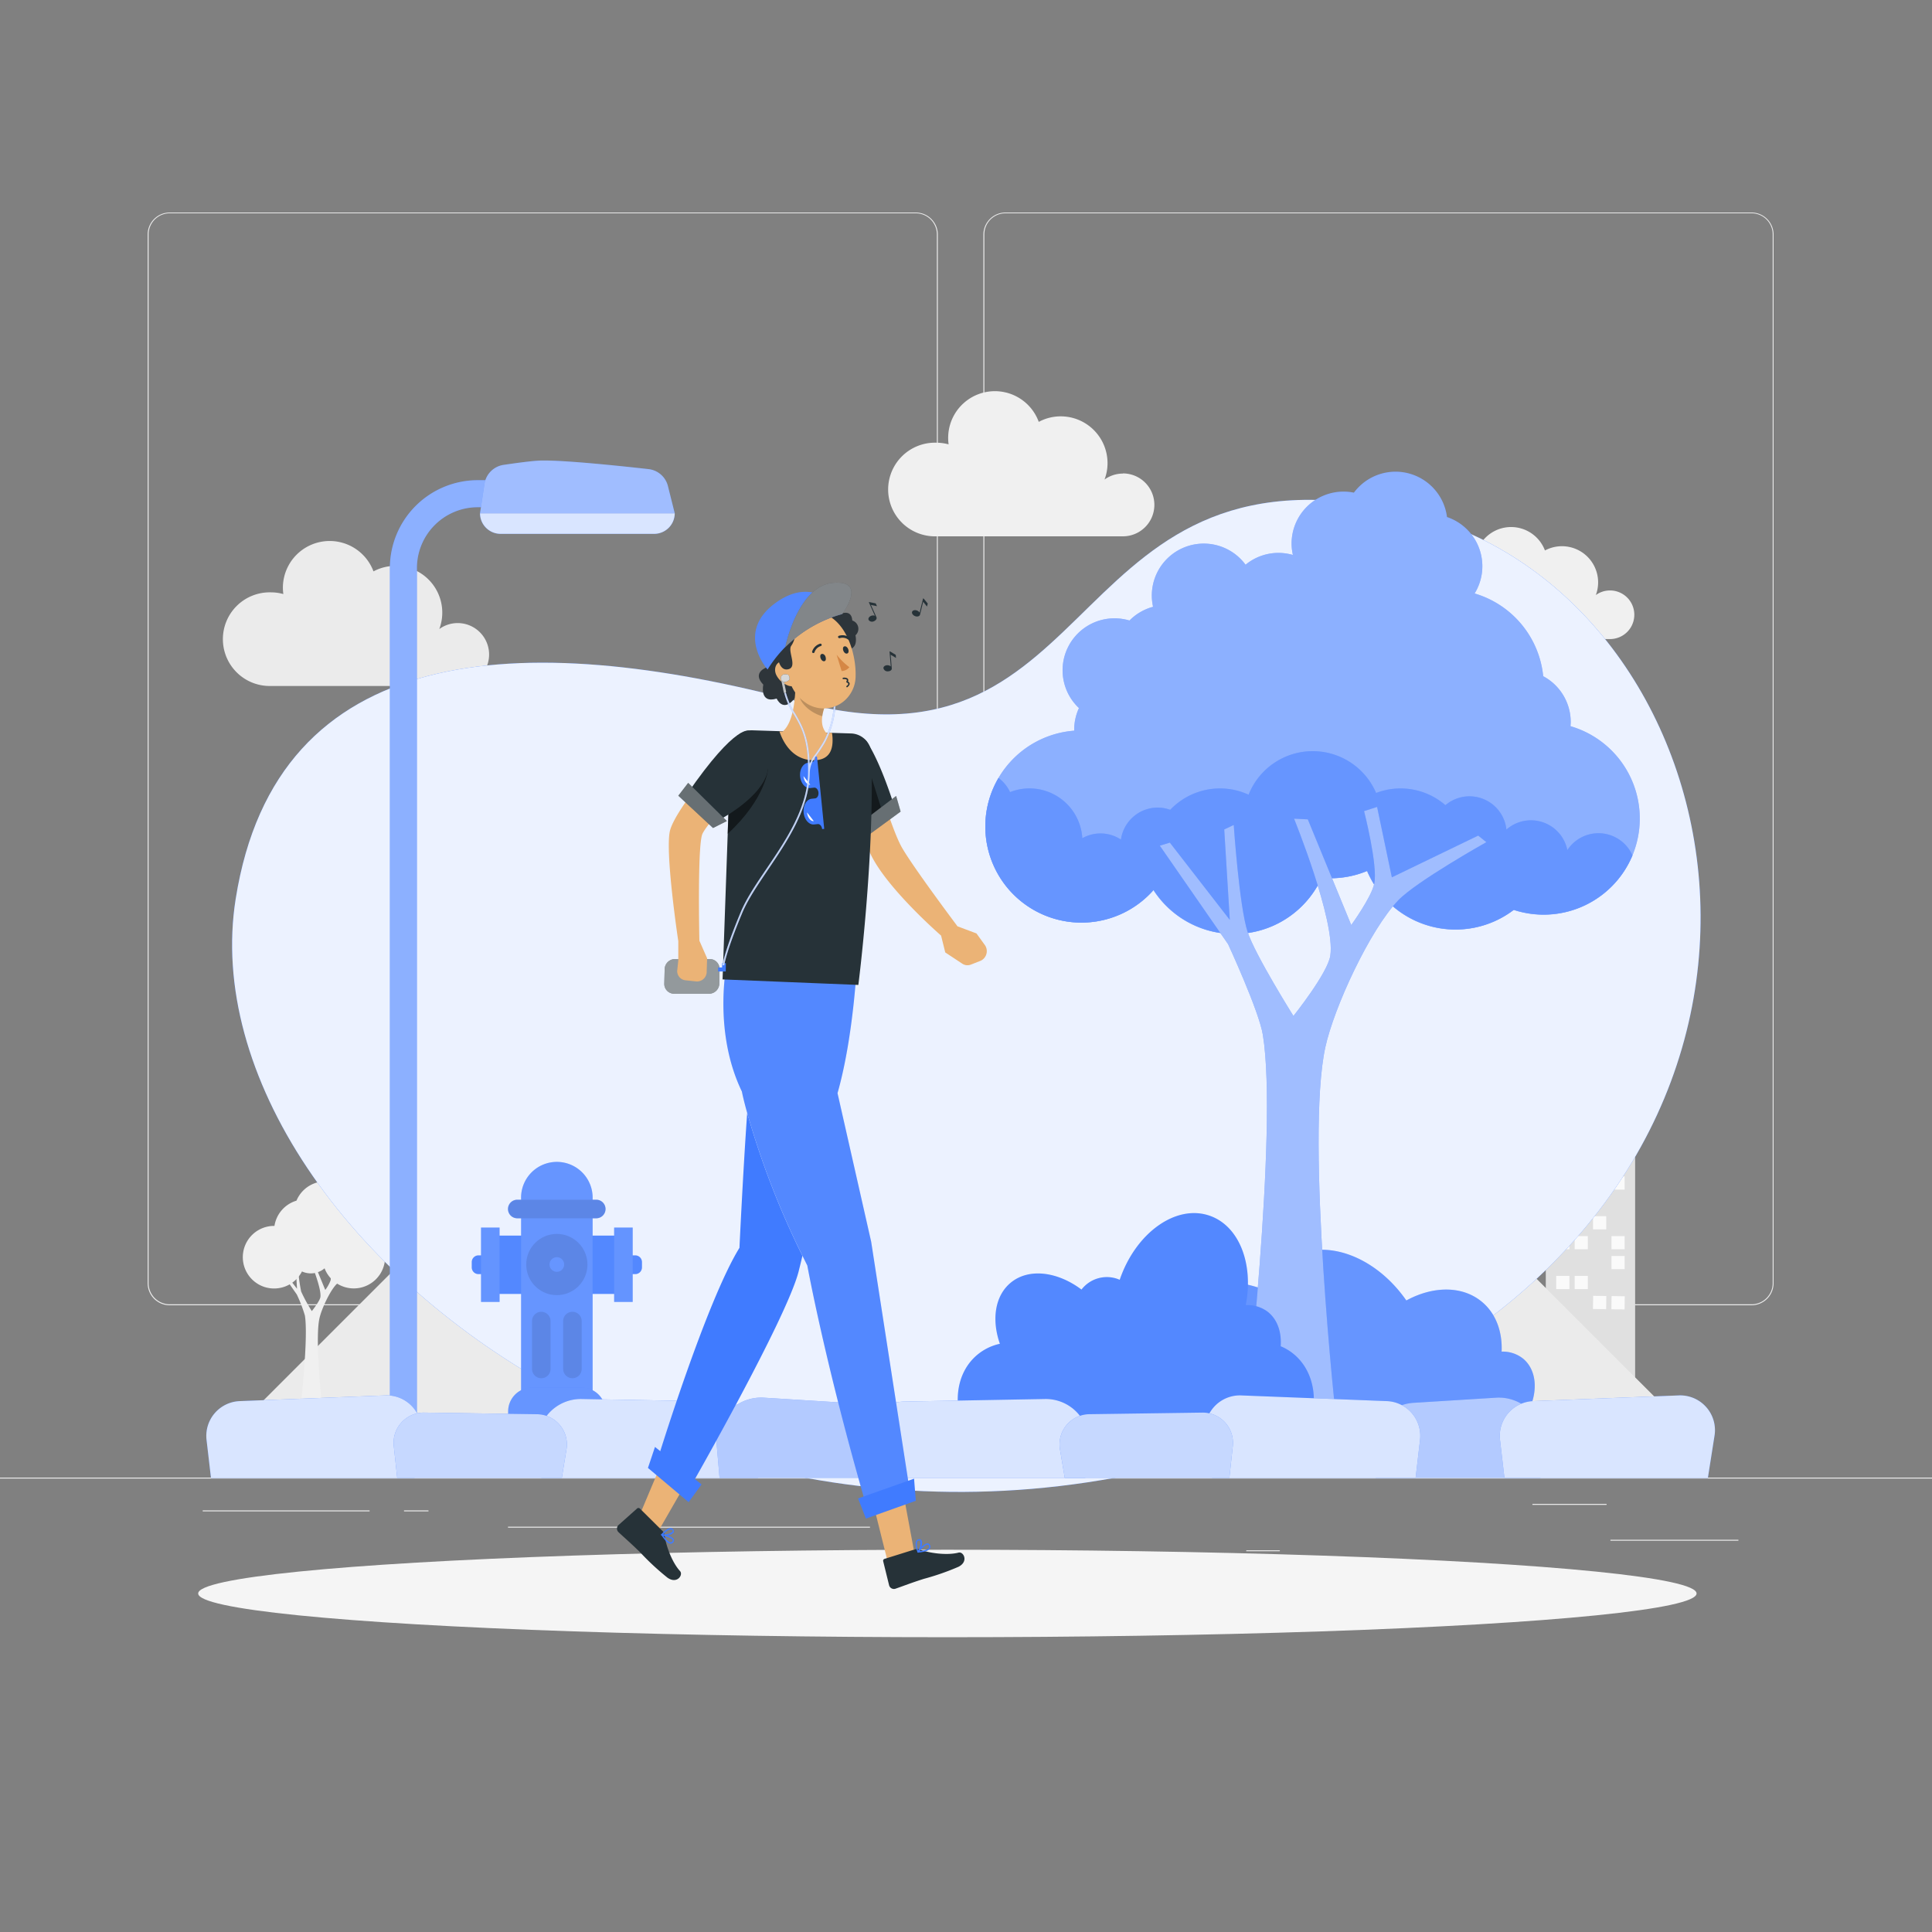 <svg xmlns="http://www.w3.org/2000/svg" viewBox="0 0 500 500"><rect x="0" y="0" width="500" height="500" fill="#808080" stroke="none"/><g id="background-complete"><rect x="416.78" y="398.49" width="33.12" height="0.25" style="fill:#ebebeb"></rect><rect x="322.53" y="401.21" width="8.69" height="0.25" style="fill:#ebebeb"></rect><rect x="396.59" y="389.21" width="19.19" height="0.25" style="fill:#ebebeb"></rect><rect x="52.46" y="390.89" width="43.19" height="0.25" style="fill:#ebebeb"></rect><rect x="104.56" y="390.89" width="6.33" height="0.25" style="fill:#ebebeb"></rect><rect x="131.47" y="395.11" width="93.68" height="0.25" style="fill:#ebebeb"></rect><path d="M237,337.8H43.92a5.71,5.71,0,0,1-5.71-5.71V60.66A5.71,5.71,0,0,1,43.92,55H237a5.71,5.71,0,0,1,5.71,5.71V332.09A5.71,5.71,0,0,1,237,337.8ZM43.92,55.2a5.47,5.47,0,0,0-5.46,5.46V332.09a5.47,5.47,0,0,0,5.46,5.46H237a5.47,5.47,0,0,0,5.46-5.46V60.66A5.47,5.47,0,0,0,237,55.2Z" style="fill:#ebebeb"></path><path d="M453.31,337.8H260.21a5.72,5.72,0,0,1-5.71-5.71V60.66A5.72,5.72,0,0,1,260.21,55h193.1A5.71,5.71,0,0,1,459,60.66V332.09A5.71,5.71,0,0,1,453.31,337.8ZM260.21,55.2a5.47,5.47,0,0,0-5.46,5.46V332.09a5.47,5.47,0,0,0,5.46,5.46h193.1a5.47,5.47,0,0,0,5.46-5.46V60.66a5.47,5.47,0,0,0-5.46-5.46Z" style="fill:#ebebeb"></path><rect y="382.4" width="500" height="0.25" style="fill:#ebebeb"></rect><rect x="118.01" y="253.28" width="33.86" height="63.91" style="fill:#e0e0e0"></rect><rect x="143.97" y="258.79" width="5.66" height="5.66" style="fill:#fafafa"></rect><rect x="120.26" y="267.32" width="5.66" height="5.66" style="fill:#fafafa"></rect><rect x="136.07" y="267.32" width="5.66" height="5.66" style="fill:#fafafa"></rect><rect x="143.97" y="267.32" width="5.66" height="5.66" style="fill:#fafafa"></rect><rect x="128.16" y="275.86" width="5.66" height="5.66" style="fill:#fafafa"></rect><rect x="120.26" y="284.39" width="5.66" height="5.66" style="fill:#fafafa"></rect><rect x="136.07" y="284.39" width="5.66" height="5.66" style="fill:#fafafa"></rect><rect x="143.97" y="284.39" width="5.66" height="5.66" style="fill:#fafafa"></rect><rect x="143.97" y="293.1" width="5.66" height="5.66" transform="translate(4.26 -2.07) rotate(0.82)" style="fill:#fafafa"></rect><rect x="128.16" y="301.46" width="5.66" height="5.66" style="fill:#fafafa"></rect><rect x="136.07" y="301.46" width="5.66" height="5.66" style="fill:#fafafa"></rect><polygon points="395.55 333.64 374.4 333.64 374.4 261.39 395.55 269.98 395.55 333.64" style="fill:#e0e0e0"></polygon><rect x="381.15" y="268.86" width="3.19" height="3.19" style="fill:#fafafa"></rect><rect x="376.7" y="273.67" width="3.19" height="3.19" style="fill:#fafafa"></rect><rect x="376.7" y="278.48" width="3.19" height="3.19" style="fill:#fafafa"></rect><rect x="381.15" y="278.48" width="3.19" height="3.19" style="fill:#fafafa"></rect><rect x="385.6" y="278.48" width="3.19" height="3.19" style="fill:#fafafa"></rect><rect x="376.7" y="288.1" width="3.19" height="3.19" style="fill:#fafafa"></rect><rect x="385.6" y="288.1" width="3.19" height="3.19" style="fill:#fafafa"></rect><rect x="381.15" y="292.91" width="3.19" height="3.19" style="fill:#fafafa"></rect><rect x="376.7" y="297.72" width="3.19" height="3.19" style="fill:#fafafa"></rect><rect x="385.6" y="297.72" width="3.19" height="3.19" style="fill:#fafafa"></rect><rect x="390.06" y="297.72" width="3.19" height="3.19" style="fill:#fafafa"></rect><rect x="381.15" y="302.53" width="3.19" height="3.19" style="fill:#fafafa"></rect><rect x="376.7" y="307.34" width="3.19" height="3.19" style="fill:#fafafa"></rect><rect x="381.15" y="307.34" width="3.19" height="3.19" style="fill:#fafafa"></rect><rect x="390.06" y="307.34" width="3.19" height="3.19" style="fill:#fafafa"></rect><rect x="376.7" y="312.05" width="3.19" height="3.19" transform="translate(4.53 -5.39) rotate(0.82)" style="fill:#fafafa"></rect><rect x="385.6" y="312.18" width="3.19" height="3.19" transform="translate(4.54 -5.52) rotate(0.82)" style="fill:#fafafa"></rect><rect x="390.06" y="312.24" width="3.19" height="3.19" transform="translate(4.54 -5.58) rotate(0.82)" style="fill:#fafafa"></rect><rect x="381.15" y="316.95" width="3.19" height="3.19" style="fill:#fafafa"></rect><path d="M416.67,152.81A6.21,6.21,0,0,0,413,154a9.36,9.36,0,0,0-13.17-11.54,9.36,9.36,0,0,0-18.12,3.29,10.36,10.36,0,0,0,.09,1.25,9.13,9.13,0,0,0-2.46-.34,9.37,9.37,0,1,0,0,18.73h37.33a6.29,6.29,0,0,0,0-12.58Z" style="fill:#f0f0f0"></path><path d="M137.37,197.6a4.41,4.41,0,0,0-2.6.84,6.62,6.62,0,0,0-9.3-8.16,6.62,6.62,0,0,0-12.81,2.33,6.4,6.4,0,0,0,.07.88,6.7,6.7,0,0,0-1.74-.24,6.62,6.62,0,1,0,0,13.24h26.38a4.45,4.45,0,0,0,0-8.89Z" style="fill:#f0f0f0"></path><polygon points="421.24 289.18 421.24 285.24 413.27 285.24 413.27 289.18 400.05 289.18 400.05 358.36 423.17 358.36 423.17 289.18 421.24 289.18" style="fill:#e0e0e0"></polygon><rect x="407.52" y="294.16" width="3.41" height="3.41" style="fill:#fafafa"></rect><rect x="412.28" y="294.16" width="3.41" height="3.41" style="fill:#fafafa"></rect><rect x="402.75" y="299.31" width="3.41" height="3.41" style="fill:#fafafa"></rect><rect x="407.52" y="299.31" width="3.41" height="3.41" style="fill:#fafafa"></rect><rect x="417.05" y="299.31" width="3.41" height="3.41" style="fill:#fafafa"></rect><rect x="402.75" y="304.46" width="3.41" height="3.41" style="fill:#fafafa"></rect><rect x="412.28" y="304.46" width="3.41" height="3.41" style="fill:#fafafa"></rect><rect x="417.05" y="304.46" width="3.41" height="3.41" style="fill:#fafafa"></rect><rect x="402.75" y="314.75" width="3.41" height="3.41" style="fill:#fafafa"></rect><rect x="412.28" y="314.75" width="3.41" height="3.41" style="fill:#fafafa"></rect><rect x="402.75" y="319.9" width="3.41" height="3.41" style="fill:#fafafa"></rect><rect x="407.52" y="319.9" width="3.41" height="3.41" style="fill:#fafafa"></rect><rect x="417.05" y="319.9" width="3.41" height="3.41" style="fill:#fafafa"></rect><rect x="417.05" y="325.05" width="3.41" height="3.41" style="fill:#fafafa"></rect><rect x="402.75" y="330.2" width="3.41" height="3.41" style="fill:#fafafa"></rect><rect x="407.52" y="330.2" width="3.41" height="3.41" style="fill:#fafafa"></rect><rect x="412.28" y="335.38" width="3.41" height="3.41" transform="translate(4.87 -5.89) rotate(0.82)" style="fill:#fafafa"></rect><rect x="417.05" y="335.45" width="3.41" height="3.41" transform="translate(4.87 -5.96) rotate(0.82)" style="fill:#fafafa"></rect><rect x="402.75" y="340.5" width="3.41" height="3.41" style="fill:#fafafa"></rect><path d="M59.2,371.4,159.56,271.05a126,126,0,0,1,178.2,0L438.12,371.4Z" style="fill:#ebebeb"></path><path d="M118.44,161.25a8.06,8.06,0,0,0-4.75,1.55,12.1,12.1,0,0,0-11.34-16.35,12,12,0,0,0-5.69,1.42,12.11,12.11,0,0,0-23.45,4.25,12.35,12.35,0,0,0,.12,1.62,11.91,11.91,0,0,0-3.18-.44,12.12,12.12,0,1,0,0,24.23h48.29a8.14,8.14,0,0,0,0-16.28Z" style="fill:#ebebeb"></path><path d="M290.61,122.56a8.15,8.15,0,0,0-4.76,1.54,11.9,11.9,0,0,0,.78-4.23,12.12,12.12,0,0,0-12.12-12.12,12,12,0,0,0-5.68,1.43A12.09,12.09,0,0,0,245.5,115a12.39,12.39,0,0,0-3.18-.43,12.12,12.12,0,1,0,0,24.23h48.29a8.14,8.14,0,0,0,0-16.28Z" style="fill:#f0f0f0"></path><path d="M301.6,267.17,301,267l-3.6,4.65.33-5.44-.57-.27a45.55,45.55,0,0,1-.83,6.43,41,41,0,0,1-2.76,5.06s-2.07-2.58-2.22-3.64c-.31-2.11,2.18-8.23,2.18-8.23l-.82,0-2.62,6.35a10.52,10.52,0,0,1-1.38-2.48c-.23-1.08.61-4.37.61-4.37l-.78-.25-.89,4.23-5.19-2.51-.5.4a36.29,36.29,0,0,1,5.3,3.5c1.71,1.78,3.86,6.43,4.39,8.83,1.21,5.52-.67,22.57-.67,22.57h5.51s-2-17.54-1.08-23.3a36.54,36.54,0,0,1,2.1-5.46Z" style="fill:#e0e0e0"></path><path d="M282.69,255.32h0A8,8,0,0,1,282,252a8.1,8.1,0,0,1,15.55-3.17,8.13,8.13,0,0,1,5.7,6.54h.09a8.11,8.11,0,1,1-7.21,11.79,5.61,5.61,0,0,1-2.31.51,5.49,5.49,0,0,1-3.58-1.32,8.1,8.1,0,1,1-7.56-11Z" style="fill:#e0e0e0"></path><path d="M257.24,213.06l-.6-.18L253,217.53l.33-5.44-.57-.27a45.55,45.55,0,0,1-.83,6.43,39.72,39.72,0,0,1-2.76,5.06s-2.07-2.58-2.22-3.64c-.31-2.11,2.18-8.23,2.18-8.23l-.82,0-2.62,6.35a10.52,10.52,0,0,1-1.38-2.48c-.22-1.08.61-4.37.61-4.37l-.78-.25-.89,4.23-5.19-2.51-.49.4a36.84,36.84,0,0,1,5.3,3.5c1.7,1.78,3.85,6.43,4.38,8.83,1.21,5.52-.66,22.57-.66,22.57h5.5s-2-17.55-1.08-23.3a36.54,36.54,0,0,1,2.1-5.46Z" style="fill:#e0e0e0"></path><path d="M238.34,201.21h0a8,8,0,0,1-.71-3.32,8.1,8.1,0,0,1,15.55-3.17,8.12,8.12,0,0,1,5.7,6.54H259A8.11,8.11,0,1,1,251.78,213a5.61,5.61,0,0,1-2.31.51,5.51,5.51,0,0,1-3.58-1.32,8.1,8.1,0,1,1-7.55-11Z" style="fill:#e0e0e0"></path><path d="M72.66,329.07l.61-.19,3.6,4.65-.33-5.44.57-.27a45.37,45.37,0,0,0,.83,6.43,41,41,0,0,0,2.76,5.06s2.07-2.58,2.22-3.63c.31-2.11-2.18-8.24-2.18-8.24l.82.05,2.62,6.35a10.52,10.52,0,0,0,1.38-2.48C85.79,330.28,85,327,85,327l.78-.25.89,4.23,5.19-2.51.5.4a36.29,36.29,0,0,0-5.3,3.5c-1.71,1.78-3.86,6.42-4.39,8.83-1.21,5.51.66,22.56.66,22.56h-5.5s2-17.54,1.08-23.29a36.09,36.09,0,0,0-2.1-5.46Z" style="fill:#f0f0f0"></path><path d="M91.57,317.22h0a8.1,8.1,0,1,0-14.84-6.49,8.12,8.12,0,0,0-5.7,6.53h-.09a8.1,8.1,0,1,0,7.21,11.79,5.6,5.6,0,0,0,2.31.5A5.49,5.49,0,0,0,84,328.24a8.1,8.1,0,1,0,7.56-11Z" style="fill:#f0f0f0"></path></g><g id="background-simple"><path d="M61,232.6C71.58,166,134.5,162.4,207,181.66c80.53,21.4,66.84-71.6,158.78-48.62,83.75,20.93,114.52,158.66-3,222.73C202.55,443.14,46.55,323,61,232.6Z" style="fill:#407BFF"></path><path d="M61,232.6C71.58,166,134.5,162.4,207,181.66c80.53,21.4,66.84-71.6,158.78-48.62,83.75,20.93,114.52,158.66-3,222.73C202.55,443.14,46.55,323,61,232.6Z" style="fill:#fff;opacity:0.9"></path></g><g id="Shadow"><ellipse id="path" cx="245.18" cy="412.39" rx="193.89" ry="11.32" style="fill:#f5f5f5"></ellipse></g><g id="Tree"><path d="M395,366.19c3.15-5.34,2.93-11.47-.83-14.58a8.41,8.41,0,0,0-5.55-1.81c.22-5.18-1.47-9.9-5.15-12.93-5.09-4.2-12.65-4.05-19.51-.31-7.91-11.38-20.87-16.29-30.1-11a16.82,16.82,0,0,0-7,8.07c-13.24-4.7-26.84-1-31.16,8.88a16.24,16.24,0,0,0-1.25,8.17c-3.88-.82-7.6.06-9.8,2.72-2.73,3.32-2.3,8.41.64,12.75Z" style="fill:#407BFF"></path><path d="M395,366.19c3.15-5.34,2.93-11.47-.83-14.58a8.41,8.41,0,0,0-5.55-1.81c.22-5.18-1.47-9.9-5.15-12.93-5.09-4.2-12.65-4.05-19.51-.31-7.91-11.38-20.87-16.29-30.1-11a16.82,16.82,0,0,0-7,8.07c-13.24-4.7-26.84-1-31.16,8.88a16.24,16.24,0,0,0-1.25,8.17c-3.88-.82-7.6.06-9.8,2.72-2.73,3.32-2.3,8.41.64,12.75Z" style="fill:#fff;opacity:0.2"></path><path d="M255,213.86a24.87,24.87,0,0,0,43.51,16.5,24.87,24.87,0,0,0,43.51-3.17c.75.07,1.51.12,2.28.12a24.8,24.8,0,0,0,9.49-1.89,24.85,24.85,0,0,0,37.95,10.07,24.89,24.89,0,1,0,14.71-47.55c0-.34.05-.67.05-1A13.44,13.44,0,0,0,399.38,175a24.91,24.91,0,0,0-17.75-21.41,13.43,13.43,0,0,0-7.15-19.78,13.42,13.42,0,0,0-24.09-6.31,13.17,13.17,0,0,0-2.68-.27,13.45,13.45,0,0,0-13.45,13.45,13.59,13.59,0,0,0,.34,2.94,13.74,13.74,0,0,0-3.71-.53,13.4,13.4,0,0,0-8.54,3.06,13.44,13.44,0,0,0-24.26,8,13.68,13.68,0,0,0,.32,2.89,13.42,13.42,0,0,0-6.1,3.55,13.72,13.72,0,0,0-3.87-.57,13.44,13.44,0,0,0-9.21,23.23A13.41,13.41,0,0,0,278,189a.34.34,0,0,0,0,.1A24.88,24.88,0,0,0,255,213.86Z" style="fill:#407BFF"></path><path d="M255,213.86a24.87,24.87,0,0,0,43.51,16.5,24.87,24.87,0,0,0,43.51-3.17c.75.07,1.51.12,2.28.12a24.8,24.8,0,0,0,9.49-1.89,24.85,24.85,0,0,0,37.95,10.07,24.89,24.89,0,1,0,14.71-47.55c0-.34.05-.67.05-1A13.44,13.44,0,0,0,399.38,175a24.91,24.91,0,0,0-17.75-21.41,13.43,13.43,0,0,0-7.15-19.78,13.42,13.42,0,0,0-24.09-6.31,13.17,13.17,0,0,0-2.68-.27,13.45,13.45,0,0,0-13.45,13.45,13.59,13.59,0,0,0,.34,2.94,13.74,13.74,0,0,0-3.71-.53,13.4,13.4,0,0,0-8.54,3.06,13.44,13.44,0,0,0-24.26,8,13.68,13.68,0,0,0,.32,2.89,13.42,13.42,0,0,0-6.1,3.55,13.72,13.72,0,0,0-3.87-.57,13.44,13.44,0,0,0-9.21,23.23A13.41,13.41,0,0,0,278,189a.34.34,0,0,0,0,.1A24.88,24.88,0,0,0,255,213.86Z" style="fill:#fff;opacity:0.4"></path><path d="M255,213.86a24.75,24.75,0,0,1,3.41-12.53A9.55,9.55,0,0,1,261.4,205a13.69,13.69,0,0,1,18.7,11.93,9.6,9.6,0,0,1,10,.35A9.62,9.62,0,0,1,299.6,209a9.46,9.46,0,0,1,3.25.58,17.76,17.76,0,0,1,20.29-3.91,17.85,17.85,0,0,1,33-.45,17.7,17.7,0,0,1,17.93,3.16,9.61,9.61,0,0,1,15.79,6.31A9.61,9.61,0,0,1,405.63,220a9.61,9.61,0,0,1,16.85,1.38,24.89,24.89,0,0,1-30.7,14.07,24.85,24.85,0,0,1-37.95-10.07,24.8,24.8,0,0,1-9.49,1.89c-.77,0-1.53-.05-2.28-.12a24.87,24.87,0,0,1-43.51,3.17A24.87,24.87,0,0,1,255,213.86Z" style="fill:#407BFF"></path><path d="M255,213.86a24.75,24.75,0,0,1,3.41-12.53A9.55,9.55,0,0,1,261.4,205a13.69,13.69,0,0,1,18.7,11.93,9.6,9.6,0,0,1,10,.35A9.62,9.62,0,0,1,299.6,209a9.46,9.46,0,0,1,3.25.58,17.76,17.76,0,0,1,20.29-3.91,17.85,17.85,0,0,1,33-.45,17.7,17.7,0,0,1,17.93,3.16,9.61,9.61,0,0,1,15.79,6.31A9.61,9.61,0,0,1,405.63,220a9.61,9.61,0,0,1,16.85,1.38,24.89,24.89,0,0,1-30.7,14.07,24.85,24.85,0,0,1-37.95-10.07,24.8,24.8,0,0,1-9.49,1.89c-.77,0-1.53-.05-2.28-.12a24.87,24.87,0,0,1-43.51,3.17A24.87,24.87,0,0,1,255,213.86Z" style="fill:#fff;opacity:0.2"></path><path d="M300.16,218.86l2.6-.79,15.51,20-1.44-23.41,2.46-1.16s1.42,21,3.58,27.66c1.91,5.9,11.87,21.77,11.87,21.77s8.89-11.1,9.55-15.64c1.32-9.06-9.39-35.42-9.39-35.42l3.56.18L349.7,239.4s5.23-7.2,5.95-10.69c1-4.64-2.63-18.8-2.63-18.8l3.37-1.08,3.82,18.22,22.34-10.8,2.12,1.7S366.59,228.08,361.86,233c-7.33,7.66-16.59,27.64-18.86,38-5.2,23.71,2.86,97.06,2.86,97.06H322.17s8.66-75.46,4.66-100.22c-1-6.21-9-23.49-9-23.49Z" style="fill:#407BFF"></path><path d="M300.16,218.86l2.6-.79,15.51,20-1.44-23.41,2.46-1.16s1.42,21,3.58,27.66c1.91,5.9,11.87,21.77,11.87,21.77s8.89-11.1,9.55-15.64c1.32-9.06-9.39-35.42-9.39-35.42l3.56.18L349.7,239.4s5.23-7.2,5.95-10.69c1-4.64-2.63-18.8-2.63-18.8l3.37-1.08,3.82,18.22,22.34-10.8,2.12,1.7S366.59,228.08,361.86,233c-7.33,7.66-16.59,27.64-18.86,38-5.2,23.71,2.86,97.06,2.86,97.06H322.17s8.66-75.46,4.66-100.22c-1-6.21-9-23.49-9-23.49Z" style="fill:#fff;opacity:0.5"></path><path d="M337.5,372.05c4.25-8,3.09-17.27-3.17-22a13.41,13.41,0,0,0-2.89-1.64c.26-3.71-.85-7-3.45-9a8.73,8.73,0,0,0-5.6-1.64c2.1-10.64-1.68-20.53-9.38-23.16-8.7-3-19.1,4.47-23.23,16.6v0a8.27,8.27,0,0,0-9.89,2.53c-6.22-4.67-13.63-5.63-18.3-1.79-4.12,3.39-5,9.59-2.82,15.82a13.61,13.61,0,0,0-5.76,2.78c-5.87,4.82-6.72,13.79-2.54,21.41Z" style="fill:#407BFF"></path><path d="M337.5,372.05c4.25-8,3.09-17.27-3.17-22a13.41,13.41,0,0,0-2.89-1.64c.26-3.71-.85-7-3.45-9a8.73,8.73,0,0,0-5.6-1.64c2.1-10.64-1.68-20.53-9.38-23.16-8.7-3-19.1,4.47-23.23,16.6v0a8.27,8.27,0,0,0-9.89,2.53c-6.22-4.67-13.63-5.63-18.3-1.79-4.12,3.39-5,9.59-2.82,15.82a13.61,13.61,0,0,0-5.76,2.78c-5.87,4.82-6.72,13.79-2.54,21.41Z" style="fill:#fff;opacity:0.1"></path></g><g id="Streetlight"><path d="M107.9,370.85h-7V147a22.75,22.75,0,0,1,22.73-22.73h6.18v7h-6.18A15.75,15.75,0,0,0,107.9,147Z" style="fill:#407BFF"></path><g style="opacity:0.8"><path d="M107.9,370.85h-7V147a22.75,22.75,0,0,1,22.73-22.73h6.18v7h-6.18A15.75,15.75,0,0,0,107.9,147Z" style="fill:#fff;opacity:0.5"></path></g><path d="M174.62,132.84H124.23l1.15-7.6a5.87,5.87,0,0,1,4.94-4.93c3.32-.49,7.67-1.08,9.71-1.12,5.95-.13,20.66,1.41,27.84,2.22a5.84,5.84,0,0,1,5,4.43Z" style="fill:#407BFF"></path><path d="M174.62,132.84H124.23l1.15-7.6a5.87,5.87,0,0,1,4.94-4.93c3.32-.49,7.67-1.08,9.71-1.12,5.95-.13,20.66,1.41,27.84,2.22a5.84,5.84,0,0,1,5,4.43Z" style="fill:#fff;opacity:0.5"></path><path d="M169.29,138.16H129.55a5.32,5.32,0,0,1-5.32-5.32h50.39A5.33,5.33,0,0,1,169.29,138.16Z" style="fill:#407BFF"></path><path d="M169.29,138.16H129.55a5.32,5.32,0,0,1-5.32-5.32h50.39A5.33,5.33,0,0,1,169.29,138.16Z" style="fill:#fff;opacity:0.8"></path></g><g id="Hydrant"><path d="M164.4,324.89h-.66v-7.2h-4.8v2.08H129.29v-2.08h-4.8v7.2h-.67a1.74,1.74,0,0,0-1.73,1.74V328a1.74,1.74,0,0,0,1.73,1.74h.67v7.2h4.8v-2.08h29.65v2.08h4.8v-7.2h.66a1.74,1.74,0,0,0,1.74-1.74v-1.32A1.74,1.74,0,0,0,164.4,324.89Z" style="fill:#407BFF"></path><path d="M164.4,324.89h-.66v-7.2h-4.8v2.08H129.29v-2.08h-4.8v7.2h-.67a1.74,1.74,0,0,0-1.73,1.74V328a1.74,1.74,0,0,0,1.73,1.74h.67v7.2h4.8v-2.08h29.65v2.08h4.8v-7.2h.66a1.74,1.74,0,0,0,1.74-1.74v-1.32A1.74,1.74,0,0,0,164.4,324.89Z" style="fill:#fff;opacity:0.1"></path><path d="M154.31,310.49h-.94v-.23a9.26,9.26,0,1,0-18.51,0v.23h-1a2.41,2.41,0,0,0-2.4,2.4h0a2.4,2.4,0,0,0,2.4,2.4h1v46.92h18.51V315.29h.94a2.4,2.4,0,0,0,0-4.8Z" style="fill:#407BFF"></path><path d="M154.31,310.49h-.94v-.23a9.26,9.26,0,1,0-18.51,0v.23h-1a2.41,2.41,0,0,0-2.4,2.4h0a2.4,2.4,0,0,0,2.4,2.4h1v46.92h18.51V315.29h.94a2.4,2.4,0,0,0,0-4.8Z" style="fill:#fff;opacity:0.2"></path><rect x="124.49" y="317.69" width="4.8" height="19.2" style="fill:#fff;opacity:0.1"></rect><rect x="158.94" y="317.69" width="4.8" height="19.2" style="fill:#fff;opacity:0.1"></rect><path d="M137.66,359.11h12.9a6.15,6.15,0,0,1,6.15,6.15v3.34a0,0,0,0,1,0,0h-25.2a0,0,0,0,1,0,0v-3.34A6.15,6.15,0,0,1,137.66,359.11Z" style="fill:#407BFF"></path><path d="M137.66,359.11h12.9a6.15,6.15,0,0,1,6.15,6.15v3.34a0,0,0,0,1,0,0h-25.2a0,0,0,0,1,0,0v-3.34A6.15,6.15,0,0,1,137.66,359.11Z" style="fill:#fff;opacity:0.2"></path><path d="M144.11,319.34a7.92,7.92,0,1,0,7.92,7.92A7.93,7.93,0,0,0,144.11,319.34Zm0,9.8a1.89,1.89,0,1,1,1.89-1.88A1.88,1.88,0,0,1,144.11,329.14Z" style="opacity:0.1"></path><g style="opacity:0.1"><path d="M140.08,339.49h0a2.39,2.39,0,0,1,2.4,2.39v12.4a2.39,2.39,0,0,1-2.4,2.4h0a2.39,2.39,0,0,1-2.39-2.4v-12.4A2.39,2.39,0,0,1,140.08,339.49Z"></path><path d="M148.14,339.49h0a2.39,2.39,0,0,1,2.4,2.39v12.4a2.39,2.39,0,0,1-2.4,2.4h0a2.4,2.4,0,0,1-2.4-2.4v-12.4A2.4,2.4,0,0,1,148.14,339.49Z"></path></g><path d="M131.51,312.89h0a2.41,2.41,0,0,1,2.4-2.4h20.4a2.4,2.4,0,0,1,2.4,2.4h0a2.39,2.39,0,0,1-2.4,2.4h-20.4A2.4,2.4,0,0,1,131.51,312.89Z" style="opacity:0.1"></path></g><g id="Pavement"><path d="M356.06,382.47h42.6l.71-8.26a11.53,11.53,0,0,0-12.21-12.49l-21.34,1.33a11.52,11.52,0,0,0-10.68,13.2Z" style="fill:#407BFF"></path><path d="M356.06,382.47h42.6l.71-8.26a11.53,11.53,0,0,0-12.21-12.49l-21.34,1.33a11.52,11.52,0,0,0-10.68,13.2Z" style="fill:#fff;opacity:0.6"></path><path d="M107.25,382.47H54.6l-1.15-9.86a9,9,0,0,1,8.54-10l37.79-1.48a9,9,0,0,1,9.2,10.34Z" style="fill:#407BFF"></path><path d="M107.25,382.47H54.6l-1.15-9.86a9,9,0,0,1,8.54-10l37.79-1.48a9,9,0,0,1,9.2,10.34Z" style="fill:#fff;opacity:0.8"></path><path d="M196.18,382.47H140.11l-.89-8a11.18,11.18,0,0,1,11.31-12.41l36.39.66a11.18,11.18,0,0,1,10.67,13.73Z" style="fill:#407BFF"></path><path d="M196.18,382.47H140.11l-.89-8a11.18,11.18,0,0,1,11.31-12.41l36.39.66a11.18,11.18,0,0,1,10.67,13.73Z" style="fill:#fff;opacity:0.8"></path><path d="M145.4,382.47H102.8l-.89-8.22a7.82,7.82,0,0,1,7.88-8.67L139,366a7.82,7.82,0,0,1,7.6,9.13Z" style="fill:#407BFF"></path><path d="M145.4,382.47H102.8l-.89-8.22a7.82,7.82,0,0,1,7.88-8.67L139,366a7.82,7.82,0,0,1,7.6,9.13Z" style="fill:#fff;opacity:0.7"></path><path d="M228.82,382.47h-42.6l-.71-8.26a11.53,11.53,0,0,1,12.21-12.49l21.34,1.33a11.52,11.52,0,0,1,10.68,13.2Z" style="fill:#407BFF"></path><path d="M228.82,382.47h-42.6l-.71-8.26a11.53,11.53,0,0,1,12.21-12.49l21.34,1.33a11.52,11.52,0,0,1,10.68,13.2Z" style="fill:#fff;opacity:0.6"></path><path d="M442,382.47H389.35l-1.15-9.86a9,9,0,0,1,8.54-10l37.79-1.48a9,9,0,0,1,9.2,10.34Z" style="fill:#407BFF"></path><path d="M442,382.47H389.35l-1.15-9.86a9,9,0,0,1,8.54-10l37.79-1.48a9,9,0,0,1,9.2,10.34Z" style="fill:#fff;opacity:0.8"></path><path d="M313.71,382.47h52.65l1.15-9.86a9,9,0,0,0-8.54-10l-37.79-1.48a9,9,0,0,0-9.2,10.34Z" style="fill:#407BFF"></path><path d="M313.71,382.47h52.65l1.15-9.86a9,9,0,0,0-8.54-10l-37.79-1.48a9,9,0,0,0-9.2,10.34Z" style="fill:#fff;opacity:0.8"></path><path d="M224.78,382.47h56.07l.89-8a11.18,11.18,0,0,0-11.31-12.41l-36.39.66a11.17,11.17,0,0,0-10.67,13.73Z" style="fill:#407BFF"></path><path d="M224.78,382.47h56.07l.89-8a11.18,11.18,0,0,0-11.31-12.41l-36.39.66a11.17,11.17,0,0,0-10.67,13.73Z" style="fill:#fff;opacity:0.8"></path><path d="M275.56,382.47h42.6l.89-8.22a7.83,7.83,0,0,0-7.88-8.67l-29.25.41a7.82,7.82,0,0,0-7.6,9.13Z" style="fill:#407BFF"></path><path d="M275.56,382.47h42.6l.89-8.22a7.83,7.83,0,0,0-7.88-8.67l-29.25.41a7.82,7.82,0,0,0-7.6,9.13Z" style="fill:#fff;opacity:0.7"></path></g><g id="Character"><path d="M227.13,202.09s3.62,12.27,6.07,16.86,14.6,20.78,14.6,20.78l4.91,1.84,2.1,2.91a2.75,2.75,0,0,1-1,4.16l-2.55,1a2.42,2.42,0,0,1-2.24-.25l-4.39-2.9-1.08-4.36s-14.5-12.58-18.44-21.53-4.75-12.22-4.75-12.22Z" style="fill:#ebb376"></path><path d="M224.3,191.92c1.41,2.08,4,6.89,7.29,17.16l-9.69,7.34s-7.11-9.7-5.55-16.65a14,14,0,0,1,5.32-8.35A1.85,1.85,0,0,1,224.3,191.92Z" style="fill:#263238"></path><path d="M222.33,208.56a38,38,0,0,0,5.64,4.71l.91-1.44-5.64-18-1.86,8Z" style="opacity:0.5"></path><polygon points="219.53 215.41 221.68 218.38 233.08 210.04 231.92 205.99 219.53 215.41" style="fill:#263238"></polygon><polygon points="219.53 215.41 221.68 218.38 233.08 210.04 231.92 205.99 219.53 215.41" style="fill:#fff;opacity:0.3"></polygon><polygon points="174.19 371.58 164.57 394.41 168.99 398.69 181.92 376.18 174.19 371.58" style="fill:#ebb376"></polygon><path d="M207.67,325c-.36,1.53-.7,2.91-1,4.11-3.18,12.25-27.75,55.3-27.75,55.3l-8.65-6.92s12.48-40.61,21.1-54.55c0,0,.92-19.68,2-34.92A216.64,216.64,0,0,0,207.67,325Z" style="fill:#407BFF"></path><polygon points="169.51 374.46 181.56 384.17 178.21 388.76 167.69 379.9 169.51 374.46" style="fill:#407BFF"></polygon><polygon points="222.25 374.19 229.8 404.44 236.69 402.17 231.01 371.54 222.25 374.19" style="fill:#ebb376"></polygon><path d="M235.37,385.34l-11.23,4.17c-10.57-36.46-15.21-62-15.21-62-.43-.85-.85-1.7-1.26-2.53a216.64,216.64,0,0,1-14.31-37c-1-3.54-1.36-5.49-1.36-5.49-7.81-16.2-3.71-34.31-3.71-34.31l7.68.39h.08l25.78-.05S221,268,216.75,282.91l8.71,38.45Z" style="fill:#407BFF"></path><path d="M235.37,385.34l-11.23,4.17c-10.57-36.46-15.21-62-15.21-62-.43-.85-.85-1.7-1.26-2.53a216.64,216.64,0,0,1-14.31-37c-1-3.54-1.36-5.49-1.36-5.49-7.81-16.2-3.71-34.31-3.71-34.31l7.68.39h.08l25.78-.05S221,268,216.75,282.91l8.71,38.45Z" style="fill:#fff;opacity:0.1"></path><polygon points="222.07 387.8 236.56 382.68 237.01 388.4 224.1 393.01 222.07 387.8" style="fill:#407BFF"></polygon><path d="M197.84,170.32l.51,2.42s-3.83,1.31-.81,4.44c0,0-1.07,5,3.46,3.61,0,0,1.61,3.69,4.54.09s1-10.53,1-10.53l-3.66-6.49-4,4.27Z" style="fill:#2e353a"></path><path d="M215.79,157.69l1.56,1.27s3-1.55,3.22,1.63a2.25,2.25,0,0,1,.82,3.83s1.24,5-4,3.21-5.54-8.69-5.54-8.69Z" style="fill:#2e353a"></path><path d="M189.09,194.32,187,253.47l35.14,1.43s4.24-33,3.37-59.77a5.43,5.43,0,0,0-5.19-5.31L194.62,189A5.45,5.45,0,0,0,189.09,194.32Z" style="fill:#263238"></path><path d="M215.46,191a13.46,13.46,0,0,0-.15-1.36l-1.52,0c-1.25-1.54-1.25-3.42-.77-5.34a19.11,19.11,0,0,1,.66-2.11l-4.59-5.27-3.35-3.84c.33,4.75.22,13.27-3.15,16.21l-.87,0c.69,2.07,3,7.46,8.86,7.46,4.31,0,5-3.05,4.88-5.66Z" style="fill:#ebb376"></path><path d="M213,184.27c.15-.6.34-1.19.55-1.78l-7-4.9a11.45,11.45,0,0,0,.33,2.61c.52,2.32,3.48,4.51,5.93,5.14A10.62,10.62,0,0,1,213,184.27Z" style="opacity:0.2;isolation:isolate"></path><path d="M202.3,169c1.59,6.24,2.2,10,6,12.73a8.17,8.17,0,0,0,11.59-1.9,8.49,8.49,0,0,0,1.54-4.77c.19-5.89-2.54-15-9.09-16.48a8.32,8.32,0,0,0-10.08,6.06A8.59,8.59,0,0,0,202.3,169Z" style="fill:#ebb376"></path><path d="M212.38,170.38c.19.52.62.84,1,.73s.43-.6.27-1.13-.62-.84-1-.73S212.18,169.87,212.38,170.38Z" style="fill:#263238"></path><path d="M219.84,176.74a.93.93,0,0,0-.39-.37.6.6,0,0,0-.28-.88,1.74,1.74,0,0,0-.93-.1c-.23,0-.23.4,0,.37a2.17,2.17,0,0,1,.51,0c.41.05.52.23.29.61a.2.2,0,0,0,.12.28.89.89,0,0,1,.25.14c.3.27-.07.55-.29.72s0,.47.18.33S220.07,177.21,219.84,176.74Z" style="fill:#263238"></path><path d="M218.25,168.4c.19.52.62.85,1,.73s.46-.62.27-1.13-.62-.83-1-.72S218.06,167.89,218.25,168.4Z" style="fill:#263238"></path><path d="M216.51,169.42a17.51,17.51,0,0,0,3.3,3.25,2.64,2.64,0,0,1-2,1Z" style="fill:#d58745"></path><path d="M210.55,169a.29.29,0,0,1-.16,0,.32.32,0,0,1-.2-.41,3.07,3.07,0,0,1,2.06-2,.32.32,0,0,1,.39.23h0a.33.33,0,0,1-.25.39,2.45,2.45,0,0,0-1.6,1.61A.31.31,0,0,1,210.55,169Z" style="fill:#263238"></path><path d="M217,165.06a.27.27,0,0,1-.1-.13.31.31,0,0,1,.22-.39,3.07,3.07,0,0,1,2.86.54.32.32,0,0,1-.43.47,2.45,2.45,0,0,0-2.25-.39A.34.34,0,0,1,217,165.06Z" style="fill:#263238"></path><path d="M200.93,174.74a5.62,5.62,0,0,0,3.13,2.72c1.77.6,2.65-1,2.15-2.74-.45-1.58-1.9-3.77-3.66-3.61S200.13,173.16,200.93,174.74Z" style="fill:#ebb376"></path><path d="M201.33,170.19s.37,3.6,2.72,3-.19-4.55.68-6a5.81,5.81,0,0,0,.67-5.46c-.92-2-5.16,3.9-5.16,3.9Z" style="fill:#2e353a"></path><path d="M213.17,213.15l-1.6-16-.14-1.37-.54.05a1.24,1.24,0,0,1-.86,1.48l-.9.1c-1.31.14-2.23,1.72-2.06,3.53s1.39,3.18,2.7,3l.91-.1c.56-.06,1.07.51,1.14,1.28s-.31,1.44-.86,1.5l-.91.1c-1.32.14-2.24,1.74-2.07,3.57s1.4,3.22,2.72,3.08l.92-.1c.56-.06,1.07.52,1.15,1.3l.54-.06Z" style="fill:#407BFF"></path><path d="M208.86,210.25c.13,1.31.93,2.35,1.75,2.26Z" style="fill:#fff"></path><path d="M207.94,200.86c.13,1.29.93,2.31,1.75,2.22Z" style="fill:#fff"></path><path d="M188.83,201.4l-.52,14.4c10-9.2,10.5-17,10.5-17l-3.68.28Z" style="opacity:0.5"></path><path d="M198.65,173.26A32.56,32.56,0,0,1,218,158.9s-6.43-10.64-17.18-2.94S198.65,173.26,198.65,173.26Z" style="fill:#407BFF"></path><path d="M198.65,173.26A32.56,32.56,0,0,1,218,158.9s-6.43-10.64-17.18-2.94S198.65,173.26,198.65,173.26Z" style="fill:#fff;opacity:0.1"></path><path d="M218,158.9s6.65-8.91-2.47-8.05-12.31,16.64-12.31,16.64h0A33.55,33.55,0,0,1,218,158.9Z" style="fill:#2e353a"></path><path d="M218,158.9s6.65-8.91-2.47-8.05-12.31,16.64-12.31,16.64h0A33.55,33.55,0,0,1,218,158.9Z" style="fill:#fff;opacity:0.4"></path><path d="M183.59,257.18h-9.21a2.56,2.56,0,0,1-2.46-2.73l.09-3.54a2.7,2.7,0,0,1,2.59-2.71h9.15a2.56,2.56,0,0,1,2.47,2.71l-.06,3.54A2.68,2.68,0,0,1,183.59,257.18Z" style="fill:#263238"></path><path d="M183.59,257.18h-9.21a2.56,2.56,0,0,1-2.46-2.73l.09-3.54a2.7,2.7,0,0,1,2.59-2.71h9.15a2.56,2.56,0,0,1,2.47,2.71l-.06,3.54A2.68,2.68,0,0,1,183.59,257.18Z" style="fill:#fff;opacity:0.5"></path><path d="M184.16,198.82s-9.21,10.87-10.71,15.93,2.09,28.82,2.09,28.82v5l-.29,2.74a2.41,2.41,0,0,0,2.08,2.38l2.9.31a2.51,2.51,0,0,0,2.66-2.55L183,248l-2-4.55s-.55-24.74.79-27.65S191.74,204,191.74,204Z" style="fill:#ebb376"></path><path d="M194.06,189.18s-3.24-2.55-16.32,16.43l7.45,7.09s12.68-6.24,13.62-13.88S194.06,189.18,194.06,189.18Z" style="fill:#263238"></path><polygon points="175.54 205.93 184.53 214.29 188.12 212.49 178.1 202.6 175.54 205.93" style="fill:#263238"></polygon><polygon points="175.54 205.93 184.53 214.29 188.12 212.49 178.1 202.6 175.54 205.93" style="fill:#fff;opacity:0.3"></polygon><polygon points="186.9 249.27 186.88 250.37 185.85 250.37 185.84 251.41 187.82 251.41 187.86 249.27 186.9 249.27" style="fill:#407BFF"></polygon><path d="M215.77,182.94a22.88,22.88,0,0,1-2.68,9.07c-.89,1.49-1.56,2.44-2.11,3.21a8.78,8.78,0,0,0-1.44,2.55c-.2-7.06-2-10.08-3.67-13a18.8,18.8,0,0,1-2.7-6.41l-.42.08A19.1,19.1,0,0,0,205.5,185c1.85,3.15,3.77,6.42,3.63,15.06-.16,9.15-5.76,17.41-10.75,24.77-2.67,3.94-5.2,7.68-6.67,11.2-4.26,10.19-4.71,13.66-4.72,13.78h.46c0-.11.45-3.49,4.66-13.59,1.46-3.48,4-7.2,6.63-11.12,5-7.41,10.66-15.73,10.82-25a7.42,7.42,0,0,1,1.77-4.63c.55-.77,1.24-1.73,2.13-3.24a23.22,23.22,0,0,0,2.75-9.46Z" style="fill:#407BFF;opacity:0.7"></path><path d="M215.77,182.94a22.88,22.88,0,0,1-2.68,9.07c-.89,1.49-1.56,2.44-2.11,3.21a8.78,8.78,0,0,0-1.44,2.55c-.2-7.06-2-10.08-3.67-13a18.8,18.8,0,0,1-2.7-6.41l-.42.08A19.1,19.1,0,0,0,205.5,185c1.85,3.15,3.77,6.42,3.63,15.06-.16,9.15-5.76,17.41-10.75,24.77-2.67,3.94-5.2,7.68-6.67,11.2-4.26,10.19-4.71,13.66-4.72,13.78h.46c0-.11.45-3.49,4.66-13.59,1.46-3.48,4-7.2,6.63-11.12,5-7.41,10.66-15.73,10.82-25a7.42,7.42,0,0,1,1.77-4.63c.55-.77,1.24-1.73,2.13-3.24a23.22,23.22,0,0,0,2.75-9.46Z" style="fill:#fff;opacity:0.7"></path><path d="M203.2,179.35h0a.31.31,0,0,1-.37-.24l-.64-3.07a.32.32,0,0,1,.24-.38h0a.3.3,0,0,1,.36.24l.65,3.07A.33.33,0,0,1,203.2,179.35Z" style="fill:#2e353a"></path><path d="M203.2,179.35h0a.31.31,0,0,1-.37-.24l-.64-3.07a.32.32,0,0,1,.24-.38h0a.3.3,0,0,1,.36.24l.65,3.07A.33.33,0,0,1,203.2,179.35Z" style="fill:#fff;opacity:0.7"></path><path d="M204.3,175.91a1.51,1.51,0,0,0,0-.67,1.4,1.4,0,0,0-.29-.6,2.36,2.36,0,0,0-1.15-.11,1,1,0,0,0-.76,1.2,1,1,0,0,0,1.17.76A2.39,2.39,0,0,0,204.3,175.91Z" style="fill:#2e353a"></path><path d="M204.3,175.91a1.51,1.51,0,0,0,0-.67,1.4,1.4,0,0,0-.29-.6,2.36,2.36,0,0,0-1.15-.11,1,1,0,0,0-.76,1.2,1,1,0,0,0,1.17.76A2.39,2.39,0,0,0,204.3,175.91Z" style="fill:#fff;opacity:0.8"></path><path d="M230.5,169.44l1.39.84-.07-.8-1.38-.84-.23-.08.32,3.91a1.39,1.39,0,0,0-.89-.31c-.6,0-1.06.36-1,.79a1.07,1.07,0,0,0,1.15.79c.6,0,1.06-.35,1-.79h0Z" style="fill:#263238"></path><path d="M225.4,156.56l1.56.32-.32-.72-1.56-.32h-.24l1.58,3.52a1.35,1.35,0,0,0-.93,0c-.56.2-.87.68-.69,1.08a1.06,1.06,0,0,0,1.33.35c.56-.21.87-.69.69-1.08h0Z" style="fill:#263238"></path><path d="M238.91,155.74l1,1.23.19-.77-1-1.22-.2-.14-.91,3.72a1.3,1.3,0,0,0-.74-.58c-.56-.19-1.1,0-1.21.4s.28.91.85,1.1,1.1,0,1.21-.4h0Z" style="fill:#263238"></path><path d="M236.7,401l-7.76,2.43a.51.51,0,0,0-.37.63l1.54,6.25a1.29,1.29,0,0,0,1.6.86c2.67-.93,3.92-1.46,7.33-2.55a65.51,65.51,0,0,0,9-3.13c2.72-1.36,1.32-4,.05-3.68-3,.79-7.65.13-10.09-.8A2.06,2.06,0,0,0,236.7,401Z" style="fill:#263238"></path><path d="M240.71,400.7a1,1,0,0,0-.08-.94.66.66,0,0,0-.52-.34c-1-.08-2.48,1.89-2.65,2.11a.16.16,0,0,0,0,.12.17.17,0,0,0,.18.15,9,9,0,0,0,1.92-.33A2,2,0,0,0,240.71,400.7Zm-.62-.94a.31.31,0,0,1,.25.17.64.64,0,0,1,.07.61c-.2.42-1.12.74-2.43.89C238.61,400.66,239.58,399.73,240.09,399.76Z" style="fill:#407BFF"></path><path d="M237.76,401.75c.56-.63,1.13-2.42.74-3.09a.63.63,0,0,0-.73-.3.83.83,0,0,0-.65.45c-.49.89.3,2.82.33,2.91a.14.14,0,0,0,.12.1.11.11,0,0,0,.07,0A.17.17,0,0,0,237.76,401.75Zm0-3.09c.25,0,.35,0,.38.14a3.38,3.38,0,0,1-.53,2.47,3.8,3.8,0,0,1-.22-2.32.44.44,0,0,1,.3-.25Z" style="fill:#407BFF"></path><path d="M171.37,396.13l-5.77-5.72a.53.53,0,0,0-.74,0l-4.81,4.29a1.28,1.28,0,0,0,0,1.81c2.07,1.92,3.12,2.79,5.68,5.29a64.89,64.89,0,0,0,7,6.49c2.47,1.77,4.15-.7,3.27-1.68-2.11-2.3-3.69-6.7-4-9.29A2.07,2.07,0,0,0,171.37,396.13Z" style="fill:#263238"></path><path d="M173.54,399.52a.93.93,0,0,0,.79-.5.68.68,0,0,0,.06-.62c-.37-.88-2.83-1.31-3.1-1.36a.19.19,0,0,0-.13,0,.17.17,0,0,0,0,.23,8.91,8.91,0,0,0,1.19,1.54A1.9,1.9,0,0,0,173.54,399.52Zm.54-1a.3.3,0,0,1,0,.3.6.6,0,0,1-.51.33c-.45,0-1.18-.64-1.91-1.73C172.59,397.66,173.87,398.08,174.08,398.55Z" style="fill:#407BFF"></path><path d="M171.23,397.41c.81.2,2.67-.14,3.08-.79a.63.63,0,0,0-.08-.79.82.82,0,0,0-.7-.36c-1,0-2.36,1.58-2.42,1.65a.14.14,0,0,0,0,.15.12.12,0,0,0,0,.05A.28.28,0,0,0,171.23,397.41ZM174,396c.15.19.12.33.05.4a3.34,3.34,0,0,1-2.42.68c.46-.48,1.33-1.29,1.94-1.28a.48.48,0,0,1,.36.15Z" style="fill:#407BFF"></path></g></svg>